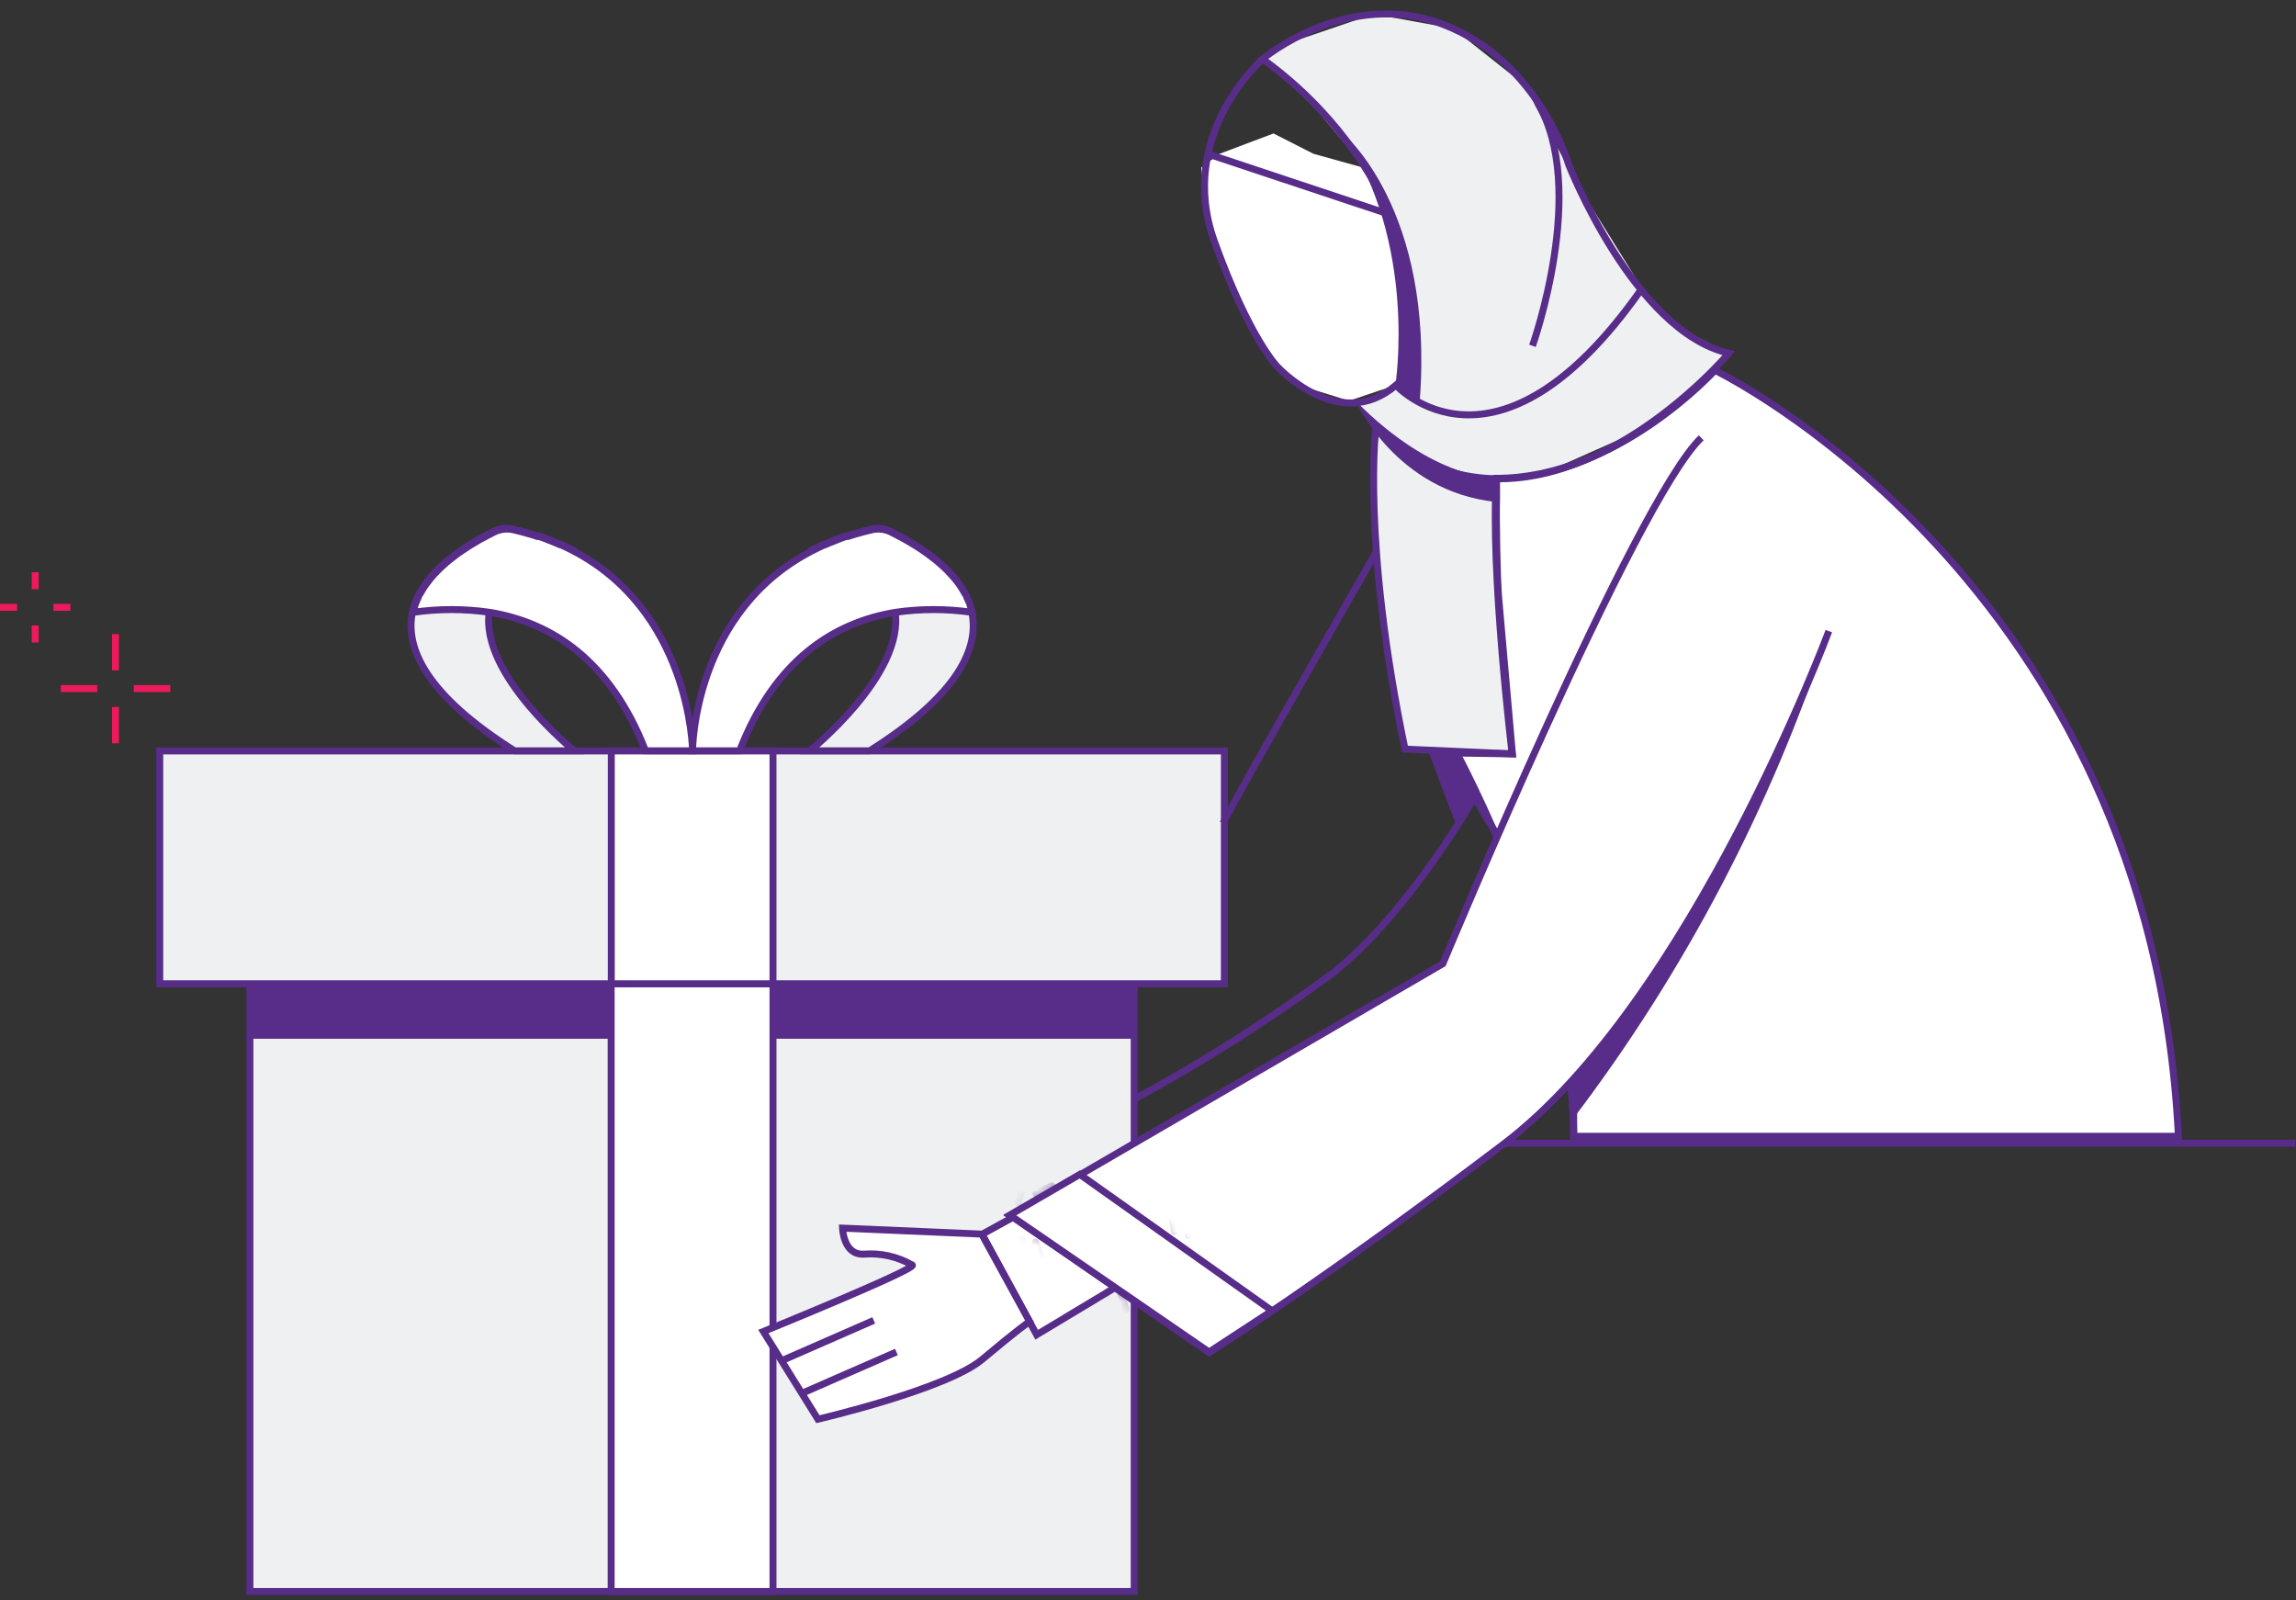 <svg width="165" height="115" viewBox="0 0 165 115" fill="none" xmlns="http://www.w3.org/2000/svg">
<rect x="0" y="0" width="165" height="115" fill="#333333" stroke="none"/>
<path d="M103.959 82.15H164.959" stroke="#582C89" stroke-width="0.5" stroke-miterlimit="10"/>
<path d="M99.668 27.88L96.948 28.8L93.408 27.7L90.838 25.12L88.588 20.81L86.778 16.45L86.328 12.04L87.648 11.05L91.518 9.59L94.388 11.05L98.128 12.09L100.958 19.92L101.398 25.13L101.008 27.56L99.668 27.88Z" fill="white"/>
<path d="M108.54 52.982L107.26 34.382L111.22 33.872L116.729 31.422L121.64 28.242L124.18 25.362L120.86 23.642L118.05 20.792L113.09 12.802L109.55 6.102L104.43 2.052L98.71 1.012L92.06 3.282L90.84 4.422L93.28 6.292L98.13 12.092L100.93 19.492L101.29 25.962L100.79 27.152L98.96 28.342L97.58 28.982L99.15 30.652L98.71 33.982L99.38 44.362L100.74 52.732L101.16 53.762L104.24 53.842L108.33 54.112" fill="#EFF0F1"/>
<path d="M4.369 49.48H6.989" stroke="#ED1A5C" stroke-width="0.5" stroke-miterlimit="10"/>
<path d="M9.619 49.48H12.239" stroke="#ED1A5C" stroke-width="0.5" stroke-miterlimit="10"/>
<path d="M8.299 45.56V48.17" stroke="#ED1A5C" stroke-width="0.5" stroke-miterlimit="10"/>
<path d="M8.299 50.801V53.411" stroke="#ED1A5C" stroke-width="0.5" stroke-miterlimit="10"/>
<path d="M1.23 43.641H0" stroke="#ED1A5C" stroke-width="0.5" stroke-miterlimit="10"/>
<path d="M5.06 43.641H3.84" stroke="#ED1A5C" stroke-width="0.5" stroke-miterlimit="10"/>
<path d="M2.529 42.341V41.121" stroke="#ED1A5C" stroke-width="0.5" stroke-miterlimit="10"/>
<path d="M2.529 46.171V44.941" stroke="#ED1A5C" stroke-width="0.5" stroke-miterlimit="10"/>
<path d="M81.509 57.961H17.959V114.361H81.509V57.961Z" fill="#EFF0F1"/>
<path d="M81.509 57.961H17.959V114.361H81.509V57.961Z" stroke="#582C89" stroke-width="0.5" stroke-miterlimit="10"/>
<path d="M81.509 57.961H17.959V74.641H81.509V57.961Z" fill="#582C89"/>
<path d="M55.55 57.961V76.741V114.361H43.92V76.741V57.961H55.55Z" fill="white"/>
<path d="M55.55 57.961V76.741V114.361H43.92V76.741V57.961H55.55Z" stroke="#582C89" stroke-width="0.5" stroke-miterlimit="10"/>
<path d="M87.989 53.961H11.479V70.691H87.989V53.961Z" fill="#EFF0F1"/>
<path d="M87.989 53.961H11.479V70.691H87.989V53.961Z" stroke="#582C89" stroke-width="0.5" stroke-miterlimit="10"/>
<path d="M55.55 53.961H43.93V70.691H55.55V53.961Z" fill="white"/>
<path d="M55.55 53.961H43.93V70.691H55.55V53.961Z" stroke="#582C89" stroke-width="0.5" stroke-miterlimit="10"/>
<path d="M58.199 53.95H62.499C68.849 49.95 70.409 46.57 69.829 43.95L69.759 43.67L69.669 43.39C69.669 43.3 69.599 43.21 69.559 43.12C69.527 43.035 69.49 42.952 69.449 42.87C69.449 42.79 69.369 42.7 69.319 42.62C69.269 42.54 69.139 42.29 69.029 42.13L68.859 41.88L68.679 41.65L68.489 41.42L68.079 40.97L67.859 40.76L67.639 40.56L67.439 40.38L67.179 40.16L66.989 40.02L66.639 39.75L66.309 39.52C66.129 39.4 65.949 39.27 65.759 39.16L65.449 38.97L65.309 38.89L64.949 38.68L64.419 38.4L63.999 38.18C63.571 37.969 63.084 37.912 62.619 38.02C62.189 38.12 61.779 38.23 61.379 38.35L60.899 38.5H60.789L60.409 38.63L60.109 38.75L59.679 38.92C59.539 38.97 59.399 39.04 59.259 39.1H59.209L58.709 39.34C62.509 40.42 64.059 42.12 64.329 43.97C65.009 48.48 58.219 53.92 58.219 53.92" fill="#EFF0F1"/>
<path d="M58.199 53.95H62.499C68.849 49.95 70.409 46.57 69.829 43.95L69.759 43.67L69.669 43.39C69.669 43.3 69.599 43.21 69.559 43.12C69.527 43.035 69.49 42.952 69.449 42.87C69.449 42.79 69.369 42.7 69.319 42.62C69.269 42.54 69.139 42.29 69.029 42.13L68.859 41.88L68.679 41.65L68.489 41.42L68.079 40.97L67.859 40.76L67.639 40.56L67.439 40.38L67.179 40.16L66.989 40.02L66.639 39.75L66.309 39.52C66.129 39.4 65.949 39.27 65.759 39.16L65.449 38.97L65.309 38.89L64.949 38.68L64.419 38.4L63.999 38.18C63.571 37.969 63.084 37.912 62.619 38.02C62.189 38.12 61.779 38.23 61.379 38.35L60.899 38.5H60.789L60.409 38.63L60.109 38.75L59.679 38.92C59.539 38.97 59.399 39.04 59.259 39.1H59.209L58.709 39.34C62.509 40.42 64.059 42.12 64.329 43.97C64.989 48.51 58.199 53.95 58.199 53.95Z" stroke="#582C89" stroke-width="0.5" stroke-miterlimit="10"/>
<path d="M49.77 53.951H53.149C55.679 47.441 59.899 44.741 64.339 44.001C66.17 43.736 68.029 43.736 69.859 44.001L69.79 43.721L69.7 43.441C69.7 43.351 69.629 43.261 69.589 43.171C69.557 43.086 69.52 43.003 69.48 42.921C69.48 42.841 69.4 42.751 69.35 42.671C69.3 42.591 69.17 42.341 69.06 42.181L68.89 41.931L68.71 41.701L68.519 41.471L68.109 41.021L67.89 40.811L67.669 40.611L67.47 40.431L67.21 40.211L67.019 40.071L66.669 39.801L66.339 39.571C66.159 39.451 65.98 39.321 65.79 39.211L65.48 39.021L65.339 38.941L64.98 38.731L64.45 38.451L64.029 38.231C63.602 38.02 63.114 37.963 62.649 38.071C62.219 38.171 61.81 38.281 61.41 38.401L60.93 38.551H60.819L60.44 38.681L60.14 38.801L59.709 38.971C59.569 39.021 59.43 39.091 59.29 39.151H59.24L58.74 39.391C49.86 43.741 49.79 53.971 49.79 53.971" fill="white"/>
<path d="M49.77 53.951H53.149C55.679 47.441 59.899 44.741 64.339 44.001C66.17 43.736 68.029 43.736 69.859 44.001L69.79 43.721L69.7 43.441C69.7 43.351 69.629 43.261 69.589 43.171C69.557 43.086 69.52 43.003 69.48 42.921C69.48 42.841 69.4 42.751 69.35 42.671C69.3 42.591 69.17 42.341 69.06 42.181L68.89 41.931L68.71 41.701L68.519 41.471L68.109 41.021L67.89 40.811L67.669 40.611L67.47 40.431L67.21 40.211L67.019 40.071L66.669 39.801L66.339 39.571C66.159 39.451 65.98 39.321 65.79 39.211L65.48 39.021L65.339 38.941L64.98 38.731L64.45 38.451L64.029 38.231C63.602 38.02 63.114 37.963 62.649 38.071C62.219 38.171 61.81 38.281 61.41 38.401L60.93 38.551H60.819L60.44 38.681L60.14 38.801L59.709 38.971C59.569 39.021 59.43 39.091 59.29 39.151H59.24L58.74 39.391C49.77 43.721 49.77 53.951 49.77 53.951Z" stroke="#582C89" stroke-width="0.5" stroke-miterlimit="10"/>
<path d="M41.278 53.95H36.978C30.638 49.95 29.078 46.57 29.648 43.95C29.648 43.86 29.698 43.76 29.728 43.67C29.758 43.58 29.778 43.48 29.808 43.39L29.918 43.12C29.95 43.035 29.987 42.952 30.028 42.87C30.028 42.79 30.108 42.7 30.158 42.62L30.448 42.13L30.628 41.88L30.808 41.65L30.988 41.42C31.115 41.274 31.255 41.124 31.408 40.97L31.618 40.76L31.838 40.56L32.038 40.38C32.128 40.31 32.208 40.23 32.308 40.16L32.488 40.02L32.838 39.75L33.168 39.52L33.718 39.16L34.028 38.97L34.168 38.89L34.528 38.68L35.058 38.4L35.488 38.18C35.916 37.969 36.403 37.912 36.868 38.02C37.298 38.12 37.718 38.23 38.118 38.35C38.278 38.4 38.438 38.44 38.588 38.5H38.698L39.078 38.63L39.378 38.75L39.808 38.92L40.228 39.1H40.278L40.788 39.34C36.978 40.42 35.438 42.12 35.158 43.97C34.488 48.48 41.268 53.92 41.268 53.92" fill="#EFF0F1"/>
<path d="M41.278 53.95H36.978C30.638 49.95 29.078 46.57 29.648 43.95C29.648 43.86 29.698 43.76 29.728 43.67C29.758 43.58 29.778 43.48 29.808 43.39L29.918 43.12C29.95 43.035 29.987 42.952 30.028 42.87C30.028 42.79 30.108 42.7 30.158 42.62L30.448 42.13L30.628 41.88L30.808 41.65L30.988 41.42C31.115 41.274 31.255 41.124 31.408 40.97L31.618 40.76L31.838 40.56L32.038 40.38C32.128 40.31 32.208 40.23 32.308 40.16L32.488 40.02L32.838 39.75L33.168 39.52L33.718 39.16L34.028 38.97L34.168 38.89L34.528 38.68L35.058 38.4L35.488 38.18C35.916 37.969 36.403 37.912 36.868 38.02C37.298 38.12 37.718 38.23 38.118 38.35C38.278 38.4 38.438 38.44 38.588 38.5H38.698L39.078 38.63L39.378 38.75L39.808 38.92L40.228 39.1H40.278L40.788 39.34C36.978 40.42 35.438 42.12 35.158 43.97C34.498 48.51 41.278 53.95 41.278 53.95Z" stroke="#582C89" stroke-width="0.5" stroke-miterlimit="10"/>
<path d="M49.77 53.951H46.39C43.86 47.441 39.65 44.741 35.2 44.001C33.369 43.736 31.51 43.736 29.68 44.001C29.68 43.911 29.73 43.811 29.76 43.721C29.79 43.631 29.809 43.531 29.839 43.441L29.95 43.171C29.982 43.086 30.019 43.003 30.06 42.921C30.06 42.841 30.14 42.751 30.189 42.671L30.48 42.181L30.66 41.931L30.839 41.701L31.02 41.471C31.146 41.325 31.286 41.175 31.439 41.021L31.649 40.811L31.87 40.611L32.069 40.431C32.159 40.361 32.239 40.281 32.339 40.211L32.52 40.071L32.87 39.801L33.2 39.571L33.749 39.211L34.06 39.021L34.2 38.941L34.56 38.731L35.089 38.451L35.52 38.231C35.947 38.02 36.435 37.963 36.899 38.071C37.329 38.171 37.749 38.281 38.149 38.401C38.309 38.451 38.47 38.491 38.62 38.551H38.73L39.109 38.681L39.41 38.801L39.839 38.971L40.26 39.151H40.31L40.819 39.391C49.689 43.741 49.76 53.971 49.76 53.971" fill="white"/>
<path d="M49.77 53.951H46.39C43.86 47.441 39.65 44.741 35.2 44.001C33.369 43.736 31.51 43.736 29.68 44.001C29.68 43.911 29.73 43.811 29.76 43.721C29.79 43.631 29.809 43.531 29.839 43.441L29.95 43.171C29.982 43.086 30.019 43.003 30.06 42.921C30.06 42.841 30.14 42.751 30.189 42.671L30.48 42.181L30.66 41.931L30.839 41.701L31.02 41.471C31.146 41.325 31.286 41.175 31.439 41.021L31.649 40.811L31.87 40.611L32.069 40.431C32.159 40.361 32.239 40.281 32.339 40.211L32.52 40.071L32.87 39.801L33.2 39.571L33.749 39.211L34.06 39.021L34.2 38.941L34.56 38.731L35.089 38.451L35.52 38.231C35.947 38.02 36.435 37.963 36.899 38.071C37.329 38.171 37.749 38.281 38.149 38.401C38.309 38.451 38.47 38.491 38.62 38.551H38.73L39.109 38.681L39.41 38.801L39.839 38.971L40.26 39.151H40.31L40.819 39.391C49.669 43.721 49.77 53.951 49.77 53.951Z" stroke="#582C89" stroke-width="0.5" stroke-miterlimit="10"/>
<path d="M87.898 59.15C88.788 57.29 98.898 39.67 98.898 39.67" stroke="#582C89" stroke-width="0.5" stroke-miterlimit="10"/>
<path d="M105.97 57.291C105.97 57.291 101.25 65.611 95.769 69.931C91.235 73.275 86.474 76.299 81.519 78.981" stroke="#582C89" stroke-width="0.5" stroke-miterlimit="10"/>
<path d="M156.549 81.651H113.089C113.139 69.771 104.689 54.111 104.689 54.111L108.689 54.171L107.689 42.821C107.579 41.351 107.509 37.251 107.549 35.821V34.371C116.219 34.371 123.24 26.611 123.24 26.611C123.24 26.611 154.59 41.711 156.56 81.691" fill="white"/>
<path d="M156.549 81.651H113.089C113.139 69.771 104.689 54.111 104.689 54.111L108.689 54.171L107.689 42.821C107.579 41.351 107.509 37.251 107.549 35.821V34.371C116.219 34.371 123.24 26.611 123.24 26.611C123.24 26.611 154.579 41.671 156.549 81.651Z" stroke="#582C89" stroke-width="0.5" stroke-miterlimit="10"/>
<path d="M113.09 81.65V77.731" stroke="#582C89" stroke-width="0.5" stroke-miterlimit="10"/>
<path d="M100.279 27.66C100.279 27.66 101.9 17.47 96.51 9.59C96.51 9.59 103.089 15.01 102.029 28.8L100.279 27.66Z" fill="#582C89"/>
<path d="M99.318 14.15C97.269 10.221 94.327 6.826 90.728 4.24C90.728 4.24 96.838 -0.89 103.729 1.76C110.619 4.41 112.729 11.82 112.729 11.82C112.729 11.82 117.419 23.82 124.239 25.38C124.239 25.38 112.808 38.95 101.548 32.81" stroke="#582C89" stroke-width="0.5" stroke-miterlimit="10"/>
<path d="M97.41 28.801C97.41 28.801 100.3 35.341 107.54 36.071V34.331C107.54 34.331 103.13 34.591 97.41 28.801Z" fill="#582C89"/>
<path d="M107.539 34.33C107.079 41 108.669 54.17 108.669 54.17L100.969 53.83C97.839 38.83 98.879 30.65 98.879 30.65" stroke="#582C89" stroke-width="0.5" stroke-miterlimit="10"/>
<path d="M110.129 24.851C110.129 24.851 114.179 13.521 110.479 7.361" stroke="#582C89" stroke-width="0.5" stroke-miterlimit="10"/>
<path d="M90.769 4.221C90.769 4.221 84.499 9.621 87.269 17.341C89.789 24.341 91.789 26.341 91.789 26.341C91.789 26.341 96.219 31.191 100.319 27.681C100.319 27.681 107.499 35.621 117.919 20.841" stroke="#582C89" stroke-width="0.5" stroke-miterlimit="10"/>
<path d="M86.769 11.051L99.67 15.341" stroke="#582C89" stroke-width="0.5" stroke-miterlimit="10"/>
<path d="M113.09 80.34C121.107 69.774 127.305 57.945 131.43 45.34C131.43 45.34 126.78 57.34 113.09 77.72V80.34Z" fill="#582C89"/>
<path d="M131.428 45.351C131.428 45.351 121.518 71.961 108.078 82.191C94.878 92.191 86.898 97.191 86.898 97.191L72.578 87.351L103.688 69.251C103.688 69.251 117.548 35.941 122.258 31.461" fill="white"/>
<path d="M131.428 45.351C131.428 45.351 121.518 71.961 108.078 82.191C94.878 92.191 86.898 97.191 86.898 97.191L72.578 87.351L103.688 69.251C103.688 69.251 117.548 35.941 122.258 31.461" stroke="#582C89" stroke-width="0.5" stroke-miterlimit="10"/>
<path d="M107.539 59.91C106.317 58.03 105.263 56.046 104.389 53.98" stroke="#582C89" stroke-width="0.5" stroke-miterlimit="10"/>
<path d="M104.689 59.371C104.519 58.991 102.689 54.111 102.689 54.111H104.689L106.209 57.291L104.689 59.371Z" fill="#582C89"/>
<path d="M72.818 87.461L70.578 88.691L74.498 95.911L80.138 92.521L72.818 87.461Z" fill="white"/>
<path d="M72.818 87.461L70.578 88.691L74.498 95.911L80.138 92.521L72.818 87.461Z" stroke="#582C89" stroke-width="0.5" stroke-miterlimit="10"/>
<path d="M73.99 94.96C73.99 94.96 73.149 95.53 70.589 97.68C68.029 99.83 58.779 101.98 58.779 101.98L54.859 95.68C54.859 95.68 65.779 91.24 65.569 90.91C64.516 90.3 63.303 90.024 62.089 90.12C60.599 90.21 60.549 88.25 60.549 88.25L70.549 88.68L73.99 94.96Z" fill="white"/>
<path d="M73.99 94.96C73.99 94.96 73.149 95.53 70.589 97.68C68.029 99.83 58.779 101.98 58.779 101.98L54.859 95.68C54.859 95.68 65.779 91.24 65.569 90.91C64.516 90.3 63.303 90.024 62.089 90.12C60.599 90.21 60.549 88.25 60.549 88.25L70.549 88.68L73.99 94.96Z" stroke="#582C89" stroke-width="0.5" stroke-miterlimit="10"/>
<path d="M56.16 97.781L62.79 94.881" stroke="#582C89" stroke-width="0.5" stroke-miterlimit="10"/>
<path d="M57.789 100.05L64.419 97.15" stroke="#582C89" stroke-width="0.5" stroke-miterlimit="10"/>
<path d="M77.6 84.391L91.42 94.191L86.89 97.151L72.57 87.311L77.6 84.391Z" fill="white"/>
<mask id="mask0_268_2082" style="mask-type:luminance" maskUnits="userSpaceOnUse" x="72" y="84" width="18" height="14">
<path d="M74.109 86.411L72.939 87.561L86.879 97.141L89.999 93.191L77.6 84.391L74.109 86.411Z" fill="white"/>
</mask>
<g mask="url(#mask0_268_2082)">
<path d="M77.269 94.201L78.36 93.551" stroke="#582C89" stroke-width="0.5" stroke-miterlimit="10" stroke-linecap="round"/>
<path d="M79.35 93.981L79.57 92.781" stroke="#582C89" stroke-width="0.5" stroke-miterlimit="10" stroke-linecap="round"/>
<path d="M80.559 92.99L80.919 94.1" stroke="#582C89" stroke-width="0.5" stroke-miterlimit="10" stroke-linecap="round"/>
<path d="M78.699 95.051L79.829 95.101" stroke="#582C89" stroke-width="0.5" stroke-miterlimit="10" stroke-linecap="round"/>
<path d="M80.769 96.251L81.48 94.981" stroke="#582C89" stroke-width="0.5" stroke-miterlimit="10" stroke-linecap="round"/>
<path d="M87.8 87.551L86.66 88.101" stroke="#582C89" stroke-width="0.5" stroke-miterlimit="10" stroke-linecap="round"/>
<path d="M85.709 87.59L85.379 88.77" stroke="#582C89" stroke-width="0.5" stroke-miterlimit="10" stroke-linecap="round"/>
<path d="M84.41 88.48L84.15 87.34" stroke="#582C89" stroke-width="0.5" stroke-miterlimit="10" stroke-linecap="round"/>
<path d="M86.46 86.581L85.34 86.441" stroke="#582C89" stroke-width="0.5" stroke-miterlimit="10" stroke-linecap="round"/>
<path d="M84.51 85.221L83.68 86.421" stroke="#582C89" stroke-width="0.5" stroke-miterlimit="10" stroke-linecap="round"/>
<path d="M79.1 84.192L79.81 82.932" stroke="#582C89" stroke-width="0.5" stroke-miterlimit="10" stroke-linecap="round"/>
<path d="M75.449 96.75L74.629 97.95" stroke="#582C89" stroke-width="0.5" stroke-miterlimit="10" stroke-linecap="round"/>
<path d="M73.209 90.251L73.439 89.051" stroke="#582C89" stroke-width="0.5" stroke-miterlimit="10" stroke-linecap="round"/>
<path d="M74.42 89.272L74.79 90.371" stroke="#582C89" stroke-width="0.5" stroke-miterlimit="10" stroke-linecap="round"/>
<path d="M72.559 91.32L73.689 91.38" stroke="#582C89" stroke-width="0.5" stroke-miterlimit="10" stroke-linecap="round"/>
<path d="M74.641 92.522L75.351 91.262" stroke="#582C89" stroke-width="0.5" stroke-miterlimit="10" stroke-linecap="round"/>
<path d="M75.589 85.211L74.449 85.761" stroke="#582C89" stroke-width="0.5" stroke-miterlimit="10" stroke-linecap="round"/>
<path d="M73.499 85.25L73.17 86.43" stroke="#582C89" stroke-width="0.5" stroke-miterlimit="10" stroke-linecap="round"/>
<path d="M74.249 84.242L73.129 84.102" stroke="#582C89" stroke-width="0.5" stroke-miterlimit="10" stroke-linecap="round"/>
<path d="M83.689 96.83L82.859 98.03" stroke="#582C89" stroke-width="0.5" stroke-miterlimit="10" stroke-linecap="round"/>
</g>
<path d="M77.598 84.391L91.418 94.191L86.888 97.151L72.568 87.311L77.598 84.391Z" stroke="#582C89" stroke-width="0.5" stroke-miterlimit="10"/>
</svg>
